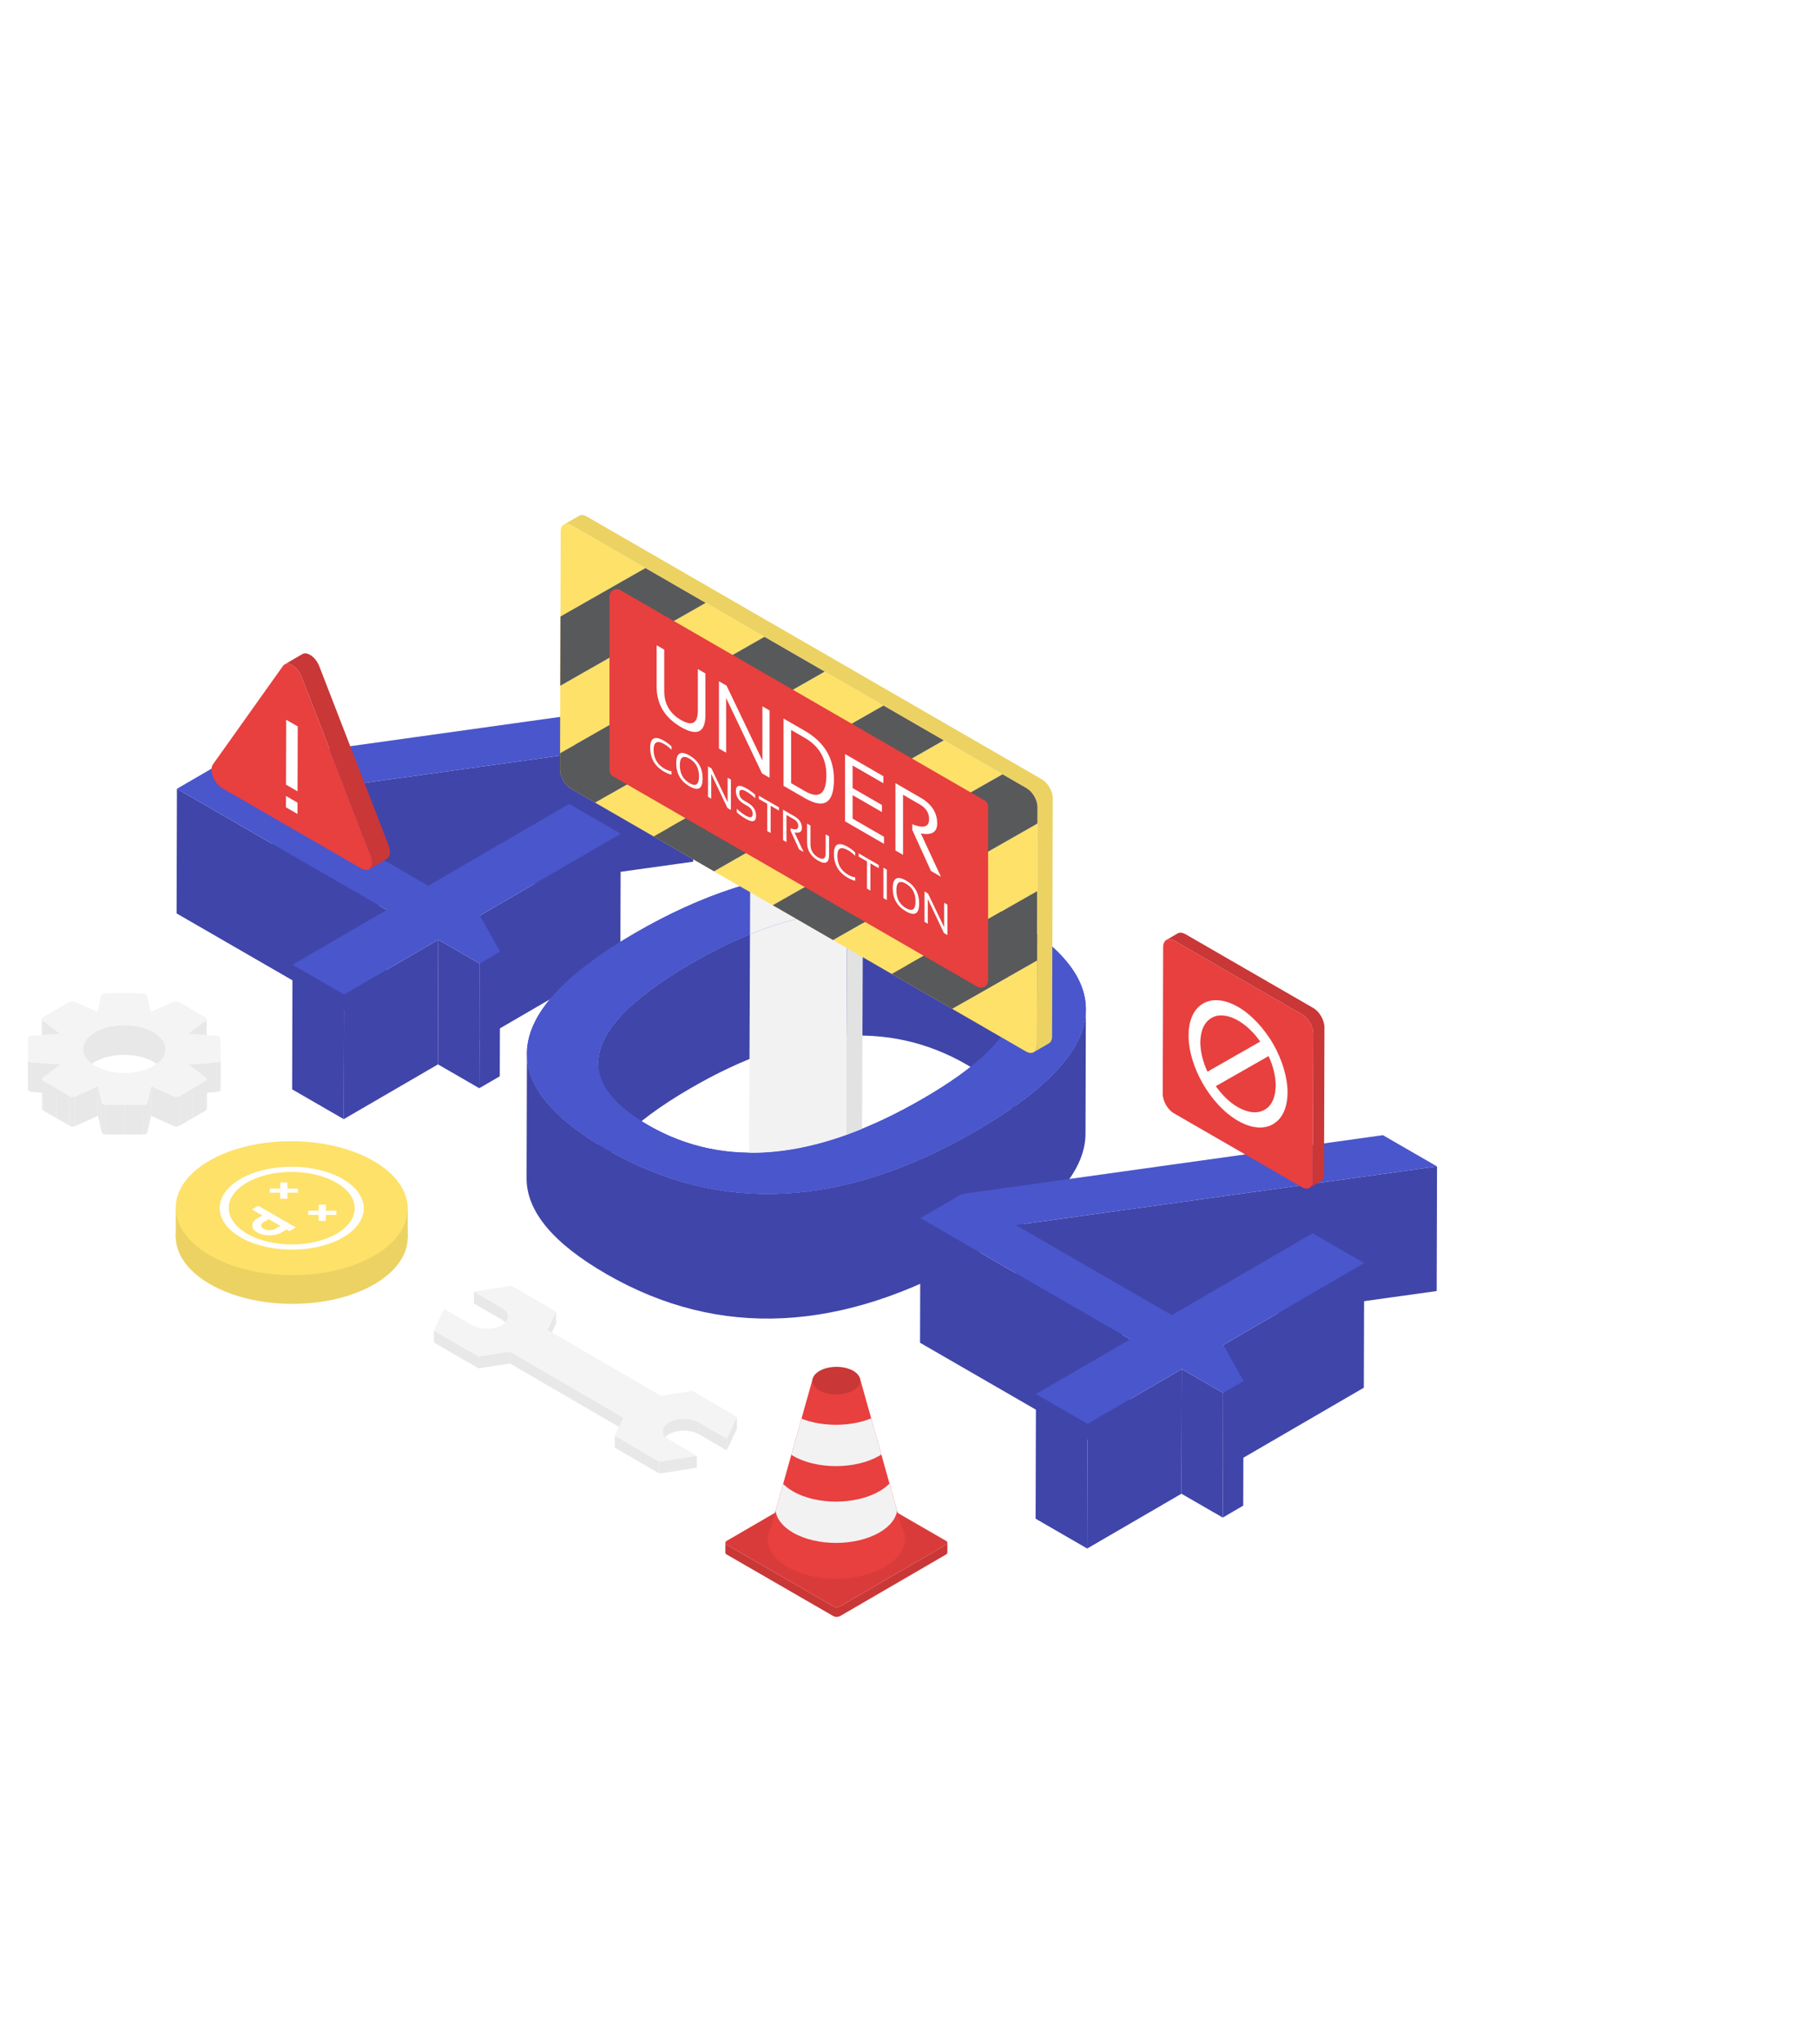 <svg width="911" height="1024" viewBox="0 0 911 1024" fill="none" xmlns="http://www.w3.org/2000/svg">
<g filter="url(#filter0_d)">
<path d="M809.574 584.304C855.272 611.425 855.272 677.575 809.574 704.696L-28.773 1202.26C-75.435 1229.95 -134.5 1196.32 -134.5 1142.06L-134.5 146.938C-134.5 92.677 -75.435 59.048 -28.773 86.742L809.574 584.304Z" fill="white"/>
</g>
<path d="M347.547 369.238L347.369 431.677L136.299 461.056L136.477 398.617L347.547 369.238Z" fill="#4045A9"/>
<path d="M193.794 455.842L193.617 518.281L88.486 457.583L88.664 395.145L193.794 455.842Z" fill="#4045A9"/>
<path d="M311.042 417.661L310.865 480.099L240.306 521.103L240.483 458.665L311.042 417.661Z" fill="#4045A9"/>
<path d="M240.337 482.714L240.16 545.152L219.475 533.21L219.652 470.772L240.337 482.714Z" fill="#4045A9"/>
<path d="M250.613 476.743L250.437 539.181L240.16 545.152L240.337 482.714L250.613 476.743Z" fill="#4045A9"/>
<path d="M172.425 498.216L172.249 560.655L146.391 545.725L146.569 483.287L172.425 498.216Z" fill="#4045A9"/>
<path d="M219.652 470.772L219.475 533.21L172.249 560.655L172.425 498.216L219.652 470.772Z" fill="#4045A9"/>
<path d="M347.547 369.238L136.477 398.618L214.625 443.737L285.184 402.733L311.042 417.661L240.483 458.665L250.613 476.743L240.337 482.714L219.652 470.772L172.425 498.216L146.569 483.287L193.794 455.842L88.663 395.145L109.494 383.039L320.43 353.582L347.547 369.238Z" fill="#4A56CC"/>
<path d="M508.761 501.168L508.584 563.606C508.614 552.74 500.536 542.636 484.354 533.292C444.938 510.536 398.787 514.51 345.913 545.237C315.069 563.161 299.627 579.699 299.585 594.847L299.761 532.41C299.805 517.262 315.246 500.724 346.091 482.799C398.963 452.071 445.114 448.097 484.532 470.855C500.714 480.197 508.791 490.303 508.761 501.168Z" fill="#4045A9"/>
<path d="M544.123 505.593L543.947 568.032C543.893 587.355 525.604 607.63 489.084 628.853C422.145 667.753 360.378 670.874 303.809 638.213C277.127 622.81 263.811 606.798 263.858 590.182L264.035 527.744C263.988 544.361 277.304 560.371 303.986 575.775C360.555 608.436 422.321 605.316 489.26 566.416C525.783 545.192 544.069 524.917 544.123 505.593Z" fill="#4045A9"/>
<path d="M324.817 563.671C363.207 585.834 409.221 581.345 462.824 550.194C515.696 519.468 522.921 493.02 484.532 470.855C445.114 448.097 398.963 452.071 346.091 482.799C292.488 513.949 285.401 540.913 324.817 563.671ZM505.375 458.742C561.944 491.401 556.577 527.295 489.26 566.416C422.321 605.316 360.555 608.436 303.986 575.775C246.39 542.524 251.073 506.445 318.013 467.545C385.328 428.425 447.777 425.489 505.375 458.742Z" fill="#4A56CC"/>
<path d="M474.049 773.856L420.991 804.691C420.054 805.234 418.527 805.24 417.585 804.697L364.179 773.862C363.708 773.593 363.475 773.234 363.476 772.876L363.463 777.773C363.461 778.132 363.694 778.489 364.166 778.762L417.572 809.596C418.512 810.138 420.042 810.134 420.975 809.59L474.034 778.756C474.499 778.486 474.731 778.133 474.731 777.779L474.746 772.882C474.744 773.235 474.513 773.588 474.049 773.856Z" fill="#C93737"/>
<path d="M474.038 771.896C474.976 772.438 474.982 773.318 474.049 773.861L420.99 804.696C420.054 805.238 418.527 805.243 417.585 804.702L364.179 773.867C363.24 773.324 363.244 772.438 364.178 771.896L417.238 741.061C418.171 740.52 419.691 740.52 420.63 741.061L474.038 771.896Z" fill="#D93B3B"/>
<path d="M453.536 771.008L453.53 770.988C453.554 768.816 452.932 766.652 451.73 764.573L430.907 690.436L407.305 690.467L386.351 764.996C385.265 766.943 384.69 768.963 384.668 770.985L384.662 771.008H384.665C384.618 776.112 387.948 781.212 394.67 785.094C408.077 792.834 429.882 792.795 443.373 785.006C450.085 781.132 453.466 776.07 453.528 771.008H453.536Z" fill="#E83F3F"/>
<path d="M410.598 696.561C405.935 693.869 405.958 689.487 410.651 686.778C415.347 684.068 422.933 684.054 427.598 686.746C432.263 689.44 432.238 693.82 427.545 696.531C422.851 699.24 415.263 699.255 410.598 696.561Z" fill="#C93737"/>
<path d="M449.559 756.848L445.726 743.198C444.385 744.573 442.702 745.868 440.671 747.039C428.682 753.962 409.305 753.996 397.39 747.118C395.404 745.971 393.754 744.704 392.435 743.359L388.619 756.928C389.219 760.902 392.137 764.772 397.39 767.807C409.305 774.685 428.682 774.65 440.671 767.729C445.945 764.684 448.904 760.813 449.559 756.848Z" fill="#F2F2F2"/>
<path d="M436.556 710.547C426.078 714.801 412.089 714.847 401.625 710.669L396.531 728.788C396.82 728.969 397.084 729.16 397.39 729.338C409.305 736.217 428.683 736.181 440.671 729.26C441.014 729.061 441.314 728.847 441.638 728.643L436.556 710.547Z" fill="#F2F2F2"/>
<path d="M324.817 563.671C363.207 585.834 409.221 581.345 462.824 550.194C515.696 519.468 522.921 493.02 484.532 470.855C445.114 448.097 398.963 452.071 346.091 482.799C292.488 513.949 285.401 540.913 324.817 563.671ZM505.375 458.742C561.944 491.401 556.577 527.295 489.26 566.416C422.321 605.316 360.555 608.436 303.986 575.775C246.39 542.524 251.073 506.445 318.013 467.545C385.328 428.425 447.777 425.489 505.375 458.742Z" fill="#4A56CC"/>
<path d="M424.44 456.491L423.992 568.575C426.633 567.633 429.299 566.598 431.981 565.504L432.417 456.353C429.779 456.309 427.122 456.351 424.44 456.491Z" fill="#E2E2E2"/>
<path d="M432.417 456.353L432.498 436.12C429.849 435.958 427.189 435.886 424.522 435.86L424.44 456.491C427.122 456.351 429.779 456.309 432.417 456.353Z" fill="#E2E2E2"/>
<path d="M375.382 577.486C390.689 577.658 406.893 574.689 423.992 568.575L424.44 456.491C408.998 457.298 392.79 461.16 375.818 468.062L375.382 577.486Z" fill="#F2F2F2"/>
<path d="M424.44 456.491L424.522 435.86C408.641 435.698 392.44 437.913 375.92 442.505L375.818 468.062C392.79 461.16 408.999 457.298 424.44 456.491Z" fill="#F2F2F2"/>
<path d="M280.621 385.639L288.232 381.215C288.223 384.689 290.667 388.926 293.682 390.665L286.07 395.089C283.055 393.348 280.612 389.113 280.621 385.639Z" fill="#FDE169"/>
<path d="M280.645 377.387L288.257 372.962L288.232 381.215L280.621 385.639L280.645 377.387Z" fill="#FDE169"/>
<path d="M280.839 308.847L288.451 304.423L288.352 339.129L280.74 343.553L280.839 308.847Z" fill="#FDE169"/>
<path d="M327.582 419.056L335.194 414.632L365.397 432.069L357.786 436.493L327.582 419.056Z" fill="#FDE169"/>
<path d="M387.23 453.492L394.843 449.07L425.045 466.507L417.433 470.931L387.23 453.492Z" fill="#FDE169"/>
<path d="M446.877 487.93L454.489 483.506L484.692 500.945L477.081 505.369L446.877 487.93Z" fill="#FDE169"/>
<path d="M502.407 387.857L387.23 453.492L417.433 470.931L519.911 412.532L519.815 446.365L446.877 487.93L477.081 505.369L519.717 481.072L519.597 523.611C519.586 527.086 517.126 528.488 514.102 526.742L286.07 395.089C283.055 393.348 280.612 389.113 280.621 385.639L280.958 266.297C280.969 262.832 283.43 261.431 286.445 263.17L323.475 284.55L280.839 308.847L280.74 343.553L353.677 301.988L383.121 318.987L280.645 377.387L280.621 385.639C280.612 389.113 283.055 393.348 286.07 395.089L298.138 402.057L413.315 336.42L442.761 353.419L327.582 419.056L357.786 436.493L472.962 370.858L502.407 387.857Z" fill="#FDE169"/>
<path d="M286.07 395.089L293.682 390.665L305.75 397.633L298.138 402.057L286.07 395.089Z" fill="#FDE169"/>
<path d="M353.677 301.988L280.74 343.553L280.839 308.847L323.475 284.55L353.677 301.988Z" fill="#58595B"/>
<path d="M413.315 336.42L298.138 402.057L286.07 395.089C283.055 393.348 280.612 389.113 280.621 385.639L280.645 377.387L383.121 318.987L413.315 336.42Z" fill="#58595B"/>
<path d="M472.962 370.858L357.786 436.493L327.582 419.056L442.761 353.419L472.962 370.858Z" fill="#58595B"/>
<path d="M519.815 446.365L519.717 481.072L477.081 505.369L446.877 487.93L519.815 446.365Z" fill="#58595B"/>
<path d="M514.474 394.825C517.498 396.569 519.944 400.805 519.933 404.269L519.91 412.532L417.433 470.931L387.23 453.492L502.407 387.857L514.474 394.825Z" fill="#58595B"/>
<path d="M522.079 390.401L510.011 383.433L480.567 366.434L450.364 348.997L420.919 331.996L390.727 314.563L361.281 297.564L331.078 280.127L294.049 258.748C292.531 257.872 291.155 257.792 290.16 258.37L282.548 262.793C283.543 262.216 284.919 262.294 286.436 263.17L323.466 284.55L353.669 301.988L383.113 318.987L413.307 336.42L442.752 353.419L472.955 370.858L502.399 387.857L514.467 394.825C517.491 396.569 519.936 400.805 519.926 404.269L519.903 412.532L519.808 446.365L519.709 481.072L519.588 523.611C519.583 525.336 518.973 526.551 517.989 527.123L525.601 522.7C526.586 522.129 527.195 520.914 527.2 519.187L527.321 476.648L527.419 441.943L527.515 408.109L527.539 399.846C527.55 396.381 525.103 392.146 522.079 390.401Z" fill="#ECD262"/>
<path d="M489.653 494.268L307.239 388.953C306.107 388.298 305.409 387.089 305.409 385.78V298.819C305.409 296.001 308.46 294.238 310.901 295.649L493.315 400.964C494.448 401.617 495.147 402.826 495.147 404.135V491.097C495.147 493.915 492.094 495.677 489.653 494.268Z" fill="#E83F3F"/>
<path d="M329.04 343.946V323.246L332.841 325.442V346.139C332.841 352.615 335.649 357.474 341.263 360.716C346.878 363.958 349.687 362.342 349.687 355.866V335.169L353.487 337.361V358.06C353.487 366.893 349.413 368.957 341.263 364.252C333.115 359.546 329.04 352.778 329.04 343.946Z" fill="white"/>
<path d="M360.267 374.988V341.276L364.069 343.471L382.044 381.006V353.85L385.639 355.925V389.636L381.839 387.442L363.863 349.67V377.064L360.267 374.988Z" fill="white"/>
<path d="M403.308 396.301C410.499 400.452 414.094 397.781 414.094 388.289C414.094 380.023 410.499 373.813 403.308 369.663L396.426 365.689V392.327L403.308 396.301ZM392.625 393.669V359.957L403.308 366.125C413.033 371.74 417.895 379.859 417.895 390.483C417.895 402.334 413.033 405.452 403.308 399.837L392.625 393.669Z" fill="white"/>
<path d="M442.649 388.839V392.375L427.24 383.48V394.797L441.93 403.276V406.813L427.24 398.333V410.12L442.959 419.194V422.73L423.442 411.461V377.75L442.649 388.839Z" fill="white"/>
<path d="M448.71 426.05V392.339L461.243 399.575C466.831 402.801 469.625 407.11 469.625 412.5C469.625 416.885 466.891 418.553 461.428 417.503L471.514 439.216L466.502 436.322L457.154 415.767V412.915C462.77 415.135 465.578 414.281 465.578 410.352C465.578 407.24 464.016 404.782 460.893 402.979L452.51 398.14V428.245L448.71 426.05Z" fill="white"/>
<path d="M336.486 388.073C335.343 387.836 334.103 387.335 332.773 386.567C328.129 383.886 325.81 379.9 325.81 374.608C325.81 369.601 328.129 368.437 332.773 371.117C334.103 371.885 335.343 372.813 336.486 373.9V375.606C335.343 374.447 334.165 373.52 332.958 372.823C329.337 370.732 327.528 371.658 327.528 375.6C327.528 379.826 329.337 382.985 332.958 385.076C334.165 385.773 335.343 386.203 336.486 386.368V388.073Z" fill="white"/>
<path d="M345.521 392.328C348.691 394.159 350.275 393.018 350.275 388.904C350.275 384.848 348.691 381.906 345.521 380.076C342.285 378.206 340.665 379.3 340.665 383.356C340.665 387.469 342.285 390.46 345.521 392.328ZM338.855 382.374C338.855 377.211 341.077 375.911 345.521 378.477C349.898 381.005 352.086 384.85 352.086 390.013C352.086 395.149 349.898 396.454 345.521 393.927C341.077 391.36 338.855 387.51 338.855 382.374Z" fill="white"/>
<path d="M354.78 399.164V383.929L356.498 384.921L364.622 401.885V389.612L366.247 390.55V405.785L364.529 404.794L356.404 387.722V400.104L354.78 399.164Z" fill="white"/>
<path d="M369.218 406.969V405.157C370.611 406.529 372.115 407.682 373.73 408.616C376.015 409.934 377.158 409.634 377.158 407.717C377.158 406.082 376.315 404.779 374.632 403.808L372.923 402.82C370.143 401.216 368.753 399.028 368.753 396.259C368.753 393.347 370.534 392.918 374.092 394.972C375.641 395.868 377.079 396.91 378.41 398.105V399.916C377.079 398.58 375.641 397.465 374.092 396.571C371.679 395.178 370.471 395.404 370.471 397.251C370.471 398.884 371.288 400.174 372.923 401.116L374.632 402.102C377.461 403.735 378.876 405.938 378.876 408.708C378.876 411.691 377.161 412.193 373.73 410.212C372.115 409.281 370.611 408.199 369.218 406.969Z" fill="white"/>
<path d="M390.342 404.461V406.06L386.163 403.648V417.285L384.445 416.294V402.655L380.268 400.243V398.645L390.342 404.461Z" fill="white"/>
<path d="M392.386 420.877V405.64L398.049 408.911C400.575 410.369 401.837 412.317 401.837 414.752C401.837 416.735 400.602 417.488 398.132 417.014L402.691 426.827L400.425 425.519L396.201 416.23V414.94C398.74 415.944 400.008 415.558 400.008 413.782C400.008 412.376 399.302 411.265 397.89 410.45L394.102 408.263V421.868L392.386 420.877Z" fill="white"/>
<path d="M404.409 421.938V412.582L406.127 413.575V422.93C406.127 425.856 407.396 428.053 409.935 429.518C412.471 430.983 413.741 430.251 413.741 427.325V417.97L415.459 418.962V428.318C415.459 432.31 413.617 433.242 409.935 431.116C406.25 428.989 404.409 425.93 404.409 421.938Z" fill="white"/>
<path d="M428.551 441.225C427.407 440.99 426.168 440.488 424.837 439.719C420.194 437.039 417.872 433.054 417.872 427.762C417.872 422.754 420.194 421.589 424.837 424.271C426.168 425.039 427.407 425.966 428.551 427.054V428.759C427.407 427.6 426.231 426.672 425.024 425.975C421.401 423.885 419.592 424.81 419.592 428.753C419.592 432.98 421.401 436.139 425.024 438.229C426.231 438.926 427.407 439.357 428.551 439.52V441.225Z" fill="white"/>
<path d="M440.344 433.33V434.928L436.164 432.514V446.153L434.447 445.162V431.524L430.27 429.11V427.513L440.344 433.33Z" fill="white"/>
<path d="M444.383 435.661V450.899L442.664 449.906V434.669L444.383 435.661Z" fill="white"/>
<path d="M454.021 454.971C457.19 456.8 458.775 455.659 458.775 451.547C458.775 447.49 457.19 444.547 454.021 442.717C450.785 440.849 449.164 441.941 449.164 445.997C449.164 450.111 450.785 453.102 454.021 454.971ZM447.354 445.017C447.354 439.852 449.577 438.554 454.021 441.119C458.398 443.646 460.584 447.491 460.584 452.656C460.584 457.791 458.398 459.097 454.021 456.57C449.577 454.003 447.354 450.152 447.354 445.017Z" fill="white"/>
<path d="M463.28 461.807V446.57L464.995 447.562L473.122 464.527V452.253L474.746 453.192V468.428L473.028 467.436L464.904 450.365V462.745L463.28 461.807Z" fill="white"/>
<path d="M237.503 647.015L237.519 653.011L251.536 661.156L251.519 655.16L237.503 647.015Z" fill="#E8E8E8"/>
<path d="M254.605 665.452L254.588 659.454C254.584 657.898 253.561 656.348 251.519 655.16L251.535 661.156C253.578 662.344 254.6 663.896 254.605 665.452Z" fill="#E8E8E8"/>
<path d="M274.331 666.2L274.348 672.197L278.625 663.059L278.609 657.063L274.331 666.2Z" fill="#E8E8E8"/>
<path d="M239.724 679.512L239.742 685.508L255.532 683.062L255.516 677.065L239.724 679.512Z" fill="#E8E8E8"/>
<path d="M217.419 666.549L217.435 672.545L239.742 685.508L239.724 679.512L217.419 666.549Z" fill="#E8E8E8"/>
<path d="M255.516 677.065L255.532 683.062L312.363 716.087L312.347 710.091L255.516 677.065Z" fill="#E8E8E8"/>
<path d="M332.09 716.836L332.106 722.833C332.102 721.258 333.143 719.68 335.226 718.478C339.37 716.084 346.053 716.084 350.165 718.474L350.148 712.477C346.036 710.088 339.353 710.088 335.208 712.482C333.124 713.683 332.085 715.262 332.09 716.836Z" fill="#E8E8E8"/>
<path d="M364.166 720.624L364.182 726.62L369.276 715.739L369.259 709.742L364.166 720.624Z" fill="#E8E8E8"/>
<path d="M350.148 712.477L350.165 718.474L364.182 726.62L364.166 720.624L350.148 712.477Z" fill="#E8E8E8"/>
<path d="M308.069 719.23L308.086 725.226L330.391 738.188L330.375 732.191L308.069 719.23Z" fill="#E8E8E8"/>
<path d="M330.375 732.191L330.391 738.188L349.192 735.275L349.175 729.278L330.375 732.191Z" fill="#E8E8E8"/>
<path d="M222.514 655.669L217.419 666.549L239.724 679.512L255.516 677.065L312.347 710.091L308.069 719.23L330.375 732.191L349.175 729.278L335.159 721.131C331.047 718.742 331.068 714.871 335.208 712.482C339.353 710.088 346.036 710.088 350.148 712.477L364.166 720.624L369.259 709.742L346.953 696.779L331.162 699.228L274.331 666.2L278.609 657.063L256.303 644.1L237.503 647.015L251.519 655.16C255.631 657.551 255.61 661.422 251.464 663.814C247.325 666.203 240.642 666.203 236.53 663.814L222.514 655.669Z" fill="#F4F4F4"/>
<path d="M14.068 525.538L14.026 540.389L14 534.997L14.041 520.144L14.068 525.538Z" fill="#E2E2E2"/>
<path d="M14.098 530.927L14.056 545.779L14.026 540.389L14.068 525.538L14.098 530.927Z" fill="#E2E2E2"/>
<path d="M103.558 510.495L103.517 525.345C103.516 525.615 103.369 525.885 103.069 526.111L103.111 511.258C103.411 511.032 103.558 510.763 103.558 510.495Z" fill="#E8E8E8"/>
<path d="M110.581 530.927L110.538 545.778C110.541 546.414 109.731 546.955 108.64 547.035L108.682 532.183C109.772 532.103 110.584 531.563 110.581 530.927Z" fill="#E8E8E8"/>
<path d="M103.729 540.595L103.687 555.446C103.686 555.768 103.472 556.09 103.054 556.332L103.096 541.481C103.514 541.237 103.729 540.916 103.729 540.595Z" fill="#E8E8E8"/>
<path d="M20.85 525.329L20.892 510.478C20.892 510.751 21.044 511.026 21.354 511.26L21.312 526.111C21.003 525.879 20.85 525.603 20.85 525.329Z" fill="#E8E8E8"/>
<path d="M103.111 511.258L103.069 526.111L94.344 532.68L94.386 517.829L103.111 511.258Z" fill="#E8E8E8"/>
<path d="M30.145 517.829L30.102 532.682L21.312 526.111L21.354 511.26L30.145 517.829Z" fill="#E8E8E8"/>
<path d="M82.985 525.597L82.943 540.448C82.952 537.363 80.915 534.272 76.84 531.919C68.74 527.244 55.645 527.244 47.599 531.919C43.602 534.242 41.602 537.281 41.593 540.327L41.635 525.476C41.644 522.43 43.644 519.391 47.641 517.069C55.688 512.391 68.782 512.391 76.882 517.069C80.958 519.422 82.994 522.511 82.985 525.597Z" fill="#E8E8E8"/>
<path d="M16.011 532.183L15.968 547.035C15.476 546.998 15.036 546.866 14.703 546.673C14.305 546.445 14.058 546.126 14.056 545.779L14.098 530.927C14.1 531.276 14.345 531.592 14.745 531.822C15.077 532.015 15.517 532.145 16.011 532.183Z" fill="#E8E8E8"/>
<path d="M108.682 532.183L108.64 547.035L94.434 548.095L94.477 533.242L108.682 532.183Z" fill="#E8E8E8"/>
<path d="M30.236 533.242L30.193 548.095L15.968 547.035L16.011 532.183L30.236 533.242Z" fill="#E8E8E8"/>
<path d="M21.019 555.434L21.062 540.583C21.06 540.912 21.278 541.236 21.706 541.483L21.663 556.335C21.236 556.088 21.019 555.761 21.019 555.434Z" fill="#E8E8E8"/>
<path d="M103.096 541.481L103.054 556.332L96.489 560.147L96.531 545.296L103.096 541.481Z" fill="#E8E8E8"/>
<path d="M28.308 545.296L28.267 560.147L21.663 556.335L21.706 541.483L28.308 545.296Z" fill="#E8E8E8"/>
<path d="M96.531 545.296L96.489 560.147L89.929 563.959L89.971 549.108L96.531 545.296Z" fill="#E8E8E8"/>
<path d="M87.092 549.213L87.05 564.065L75.678 558.994L75.72 544.142L87.092 549.213Z" fill="#E8E8E8"/>
<path d="M34.913 549.108L34.87 563.959L28.267 560.147L28.308 545.296L34.913 549.108Z" fill="#E8E8E8"/>
<path d="M49.111 544.14L49.068 558.991L37.754 564.068L37.796 549.216L49.111 544.14Z" fill="#E8E8E8"/>
<path d="M89.971 549.108L89.928 563.959C89.154 564.409 87.926 564.454 87.05 564.065L87.092 549.213C87.968 549.604 89.197 549.558 89.971 549.108Z" fill="#E8E8E8"/>
<path d="M37.796 549.216L37.754 564.068C36.887 564.454 35.651 564.409 34.87 563.959L34.913 549.108C35.692 549.56 36.929 549.604 37.796 549.216Z" fill="#E8E8E8"/>
<path d="M75.72 544.142L75.678 558.994L73.893 567.229L73.935 552.376L75.72 544.142Z" fill="#E8E8E8"/>
<path d="M50.985 552.376L50.944 567.229L49.068 558.991L49.111 544.14L50.985 552.376Z" fill="#E8E8E8"/>
<path d="M73.935 552.376L73.893 567.229C73.757 567.86 72.832 568.329 71.734 568.33L71.776 553.478C72.873 553.478 73.799 553.008 73.935 552.376Z" fill="#E8E8E8"/>
<path d="M71.776 553.478L71.734 568.33L62.424 568.332L62.466 553.479L71.776 553.478Z" fill="#E8E8E8"/>
<path d="M62.466 553.479L62.424 568.332H53.118L53.159 553.479H62.466Z" fill="#E8E8E8"/>
<path d="M53.159 553.479L53.118 568.332C52.52 568.332 51.97 568.191 51.571 567.96C51.238 567.768 51.009 567.513 50.944 567.229L50.985 552.376C51.051 552.661 51.28 552.916 51.614 553.108C52.012 553.34 52.56 553.479 53.159 553.479Z" fill="#E8E8E8"/>
<path d="M47.74 534.004C55.839 538.68 68.93 538.683 76.978 534.006C85.025 529.329 84.982 521.744 76.882 517.069C68.783 512.391 55.688 512.391 47.641 517.069C39.593 521.746 39.64 529.327 47.74 534.004ZM103.268 539.813C103.943 540.319 103.869 541.031 103.096 541.481L96.531 545.296L89.971 549.108C89.197 549.558 87.968 549.604 87.093 549.213L75.72 544.142L73.936 552.376C73.799 553.008 72.873 553.478 71.776 553.478L62.466 553.479H53.159C52.561 553.479 52.012 553.34 51.614 553.108C51.28 552.916 51.052 552.661 50.985 552.376L49.111 544.14L37.796 549.216C36.929 549.604 35.692 549.56 34.913 549.108L28.309 545.296L21.706 541.483C20.927 541.034 20.845 540.318 21.515 539.816L30.236 533.242L16.011 532.183C15.517 532.145 15.077 532.015 14.746 531.822C14.346 531.592 14.1 531.275 14.099 530.927L14.068 525.538L14.041 520.144C14.038 519.509 14.847 518.971 15.936 518.891L30.145 517.829L21.354 511.26C20.679 510.754 20.753 510.042 21.527 509.592L28.087 505.78L34.651 501.963C35.425 501.515 36.654 501.469 37.529 501.859L48.902 506.93L50.684 498.698C50.82 498.066 51.747 497.594 52.846 497.594H62.151L71.463 497.592C72.06 497.592 72.608 497.733 73.005 497.962C73.34 498.154 73.567 498.41 73.632 498.698L75.511 506.931L86.83 501.859C87.694 501.469 88.927 501.516 89.706 501.966L96.309 505.778L102.913 509.592C103.692 510.042 103.777 510.755 103.112 511.258L94.386 517.829L108.607 518.89C109.104 518.928 109.546 519.059 109.879 519.252C110.278 519.481 110.522 519.797 110.525 520.144L110.551 525.538L110.581 530.927C110.584 531.563 109.772 532.103 108.683 532.183L94.477 533.242L103.268 539.813Z" fill="#F4F4F4"/>
<path d="M185.773 428.527L151.111 339.009C150.079 336.35 148.272 334.276 146.458 333.229C144.646 332.182 142.832 332.167 141.789 333.628L106.733 382.892C104.646 385.812 107.223 392.465 111.363 394.855L181.091 435.113C185.232 437.504 187.837 433.843 185.773 428.527Z" fill="#E83F3F"/>
<path d="M194.683 423.35L160.021 333.831C158.989 331.173 157.18 329.098 155.368 328.052C153.982 327.251 152.593 327.054 151.55 327.66L142.64 332.837C143.684 332.231 145.072 332.428 146.458 333.229C148.272 334.276 150.079 336.35 151.111 339.009L185.773 428.527C187.071 431.871 186.521 434.56 184.905 435.499L193.815 430.322C195.432 429.383 195.982 426.694 194.683 423.35Z" fill="#C93737"/>
<path d="M143.295 404.437L143.311 398.76L149.087 402.095L149.07 407.772L143.295 404.437Z" fill="white"/>
<path d="M143.419 360.571L149.194 363.904L149.102 396.416L143.326 393.083L143.419 360.571Z" fill="white"/>
<path d="M720.095 584.329L719.917 646.768L508.849 676.147L509.025 613.708L720.095 584.329Z" fill="#4045A9"/>
<path d="M566.342 670.933L566.165 733.372L461.034 672.673L461.211 610.236L566.342 670.933Z" fill="#4045A9"/>
<path d="M683.59 632.753L683.414 695.191L612.854 736.194L613.031 673.756L683.59 632.753Z" fill="#4045A9"/>
<path d="M612.887 697.805L612.71 760.243L592.023 748.3L592.2 685.861L612.887 697.805Z" fill="#4045A9"/>
<path d="M623.162 691.834L622.985 754.272L612.71 760.243L612.887 697.805L623.162 691.834Z" fill="#4045A9"/>
<path d="M544.975 713.307L544.797 775.746L518.939 760.816L519.117 698.378L544.975 713.307Z" fill="#4045A9"/>
<path d="M592.2 685.861L592.023 748.3L544.797 775.746L544.975 713.307L592.2 685.861Z" fill="#4045A9"/>
<path d="M720.095 584.329L509.025 613.708L587.173 658.828L657.732 617.823L683.59 632.753L613.031 673.756L623.162 691.834L612.887 697.805L592.2 685.861L544.975 713.307L519.117 698.378L566.342 670.933L461.211 610.236L482.042 598.13L692.978 568.674L720.095 584.329Z" fill="#4A56CC"/>
<path d="M187.425 643.437C164.794 656.504 127.986 656.437 105.214 643.291C82.441 630.141 82.326 608.892 104.957 595.826C127.588 582.76 164.394 582.826 187.167 595.974C209.94 609.122 210.055 630.371 187.425 643.437Z" fill="#ECD262"/>
<path d="M204.322 619.893H88.059V606.068H204.322V619.893Z" fill="#ECD262"/>
<path d="M187.425 629.062C164.794 642.128 127.986 642.062 105.214 628.914C82.441 615.767 82.326 594.515 104.957 581.451C127.588 568.385 164.394 568.451 187.167 581.599C209.94 594.747 210.055 615.998 187.425 629.062Z" fill="#FDE169"/>
<path d="M144.025 592.379V600.507L140.396 600.501L140.398 597.48L140.401 595.394L140.402 592.374L144.025 592.379Z" fill="white"/>
<path d="M148.232 614.913L145.029 616.751L143.657 615.958L145.258 615.039L142.055 613.192L140.454 614.108L134.681 610.777L136.281 609.857L133.08 608.009L131.478 608.927L126.212 605.888L129.416 604.05L148.232 614.913Z" fill="white"/>
<path d="M149.273 595.409L149.275 597.497L144.025 597.486L144.023 595.4L149.273 595.409Z" fill="white"/>
<path d="M154.43 606.515L159.679 606.525V608.613L154.43 608.603V606.515Z" fill="white"/>
<path d="M163.306 603.512L163.307 606.533L163.306 608.621V611.64L159.68 611.634L159.679 608.613V606.525V603.504L163.306 603.512Z" fill="white"/>
<path d="M135.152 595.386L140.401 595.394L140.399 597.48L135.148 597.471L135.152 595.386Z" fill="white"/>
<path d="M123.854 618.064C136.168 625.175 156.202 625.211 168.515 618.149C180.828 611.087 180.828 599.558 168.515 592.449C156.202 585.34 136.169 585.302 123.856 592.364C111.543 599.429 111.543 610.957 123.854 618.064ZM171.724 590.608C185.803 598.738 185.803 611.925 171.722 620.002C157.642 628.078 134.733 628.031 120.653 619.902C106.573 611.774 106.573 598.592 120.653 590.517C134.734 582.44 157.644 582.479 171.724 590.608Z" fill="white"/>
<path d="M145.258 615.039L143.657 615.958L141.085 617.433C137.728 619.358 132.266 619.348 128.907 617.41C125.55 615.471 125.55 612.327 128.907 610.403L131.478 608.927L133.08 608.009L136.281 609.857L134.681 610.777L132.11 612.249C130.519 613.163 130.519 614.654 132.11 615.574C133.701 616.49 136.292 616.496 137.884 615.584L140.454 614.108L142.055 613.192L145.258 615.039Z" fill="white"/>
<path d="M168.557 606.542V608.63L163.306 608.621L163.307 606.533L168.557 606.542Z" fill="white"/>
<path d="M625.874 558.227C627.585 559.215 629.254 559.979 630.869 560.53C629.007 561.614 627.145 562.694 625.283 563.776C623.668 563.226 621.997 562.461 620.288 561.474C621.964 560.5 624.199 559.202 625.874 558.227Z" fill="#E83F3F"/>
<path d="M601.142 515.39C601.096 531.11 612.193 550.329 625.874 558.227L620.288 561.474C606.607 553.575 595.512 534.357 595.556 518.635C595.579 510.826 598.347 505.325 602.802 502.734L608.389 499.489C603.933 502.078 601.163 507.58 601.142 515.39Z" fill="#E83F3F"/>
<path d="M609.27 544.128L614.856 540.881C617.953 545.261 621.77 549.008 625.894 551.39L620.308 554.635C616.185 552.255 612.369 548.507 609.27 544.128Z" fill="white"/>
<path d="M601.515 522.076L607.099 518.829C607.087 523.576 608.41 528.729 610.657 533.609L605.072 536.856C602.824 531.976 601.501 526.823 601.515 522.076Z" fill="white"/>
<path d="M639.301 552.691L633.716 555.937C630.285 557.93 625.538 557.655 620.308 554.635L625.894 551.39C631.125 554.409 635.872 554.684 639.301 552.691Z" fill="white"/>
<path d="M607.021 509.992L612.605 506.746C609.22 508.714 607.116 512.894 607.099 518.829L601.515 522.076C601.531 516.14 603.633 511.96 607.021 509.992Z" fill="white"/>
<path d="M630.869 560.53C635.754 562.198 640.127 561.915 643.52 559.943L637.936 563.189C634.542 565.16 630.169 565.445 625.283 563.776C627.145 562.694 629.007 561.614 630.869 560.53Z" fill="#E83F3F"/>
<path d="M607.021 509.992L612.605 506.746C616.037 504.752 620.785 505.028 626.017 508.051L620.431 511.296C615.197 508.275 610.449 507.998 607.021 509.992Z" fill="#E83F3F"/>
<path d="M602.802 502.736L608.389 499.489C612.902 496.866 619.152 497.229 626.035 501.204L620.45 504.449C613.566 500.475 607.317 500.112 602.802 502.736Z" fill="white"/>
<path d="M644.81 540.601C644.793 546.539 642.69 550.722 639.301 552.691L633.716 555.937C637.104 553.969 639.207 549.785 639.225 543.848C639.237 539.109 637.915 533.948 635.668 529.076L641.252 525.83C643.502 530.703 644.824 535.862 644.81 540.601Z" fill="#E83F3F"/>
<path d="M609.27 544.128L614.856 540.881L641.252 525.83L635.668 529.076L609.27 544.128Z" fill="#E83F3F"/>
<path d="M605.072 536.856L610.657 533.609L637.062 518.561L631.476 521.808L605.072 536.856Z" fill="white"/>
<path d="M626.017 508.051C630.139 510.431 633.957 514.17 637.062 518.561L631.476 521.808C628.37 517.417 624.555 513.676 620.431 511.296C622.106 510.322 624.341 509.023 626.017 508.051Z" fill="#E83F3F"/>
<path d="M643.52 559.943L637.936 563.189C642.393 560.599 645.161 555.097 645.183 547.289C645.226 531.568 634.131 512.348 620.45 504.449L626.035 501.204C639.718 509.102 650.813 528.321 650.769 544.042C650.746 551.85 647.979 557.352 643.52 559.943Z" fill="white"/>
<path d="M620.308 554.635C630.706 560.638 639.19 555.797 639.225 543.848C639.237 539.109 637.915 533.948 635.668 529.076L609.27 544.128C612.369 548.507 616.185 552.255 620.308 554.635ZM601.515 522.076C601.501 526.823 602.824 531.976 605.072 536.856L631.475 521.808C628.37 517.417 624.555 513.676 620.431 511.296C610.032 505.293 601.548 510.128 601.515 522.076ZM620.45 504.449C634.131 512.348 645.226 531.568 645.183 547.289C645.139 563.008 633.969 569.374 620.288 561.474C606.607 553.575 595.512 534.357 595.556 518.635C595.601 502.915 606.769 496.551 620.45 504.449Z" fill="white"/>
<path d="M609.27 544.128L635.668 529.076C637.915 533.948 639.237 539.109 639.225 543.848C639.19 555.797 630.706 560.638 620.308 554.635C616.185 552.255 612.369 548.507 609.27 544.128Z" fill="#E83F3F"/>
<path d="M620.431 511.296C624.555 513.676 628.37 517.417 631.476 521.808L605.072 536.856C602.824 531.976 601.501 526.823 601.515 522.076C601.548 510.128 610.033 505.293 620.431 511.296Z" fill="#E83F3F"/>
<path d="M620.288 561.474C633.969 569.374 645.139 563.008 645.183 547.289C645.226 531.568 634.131 512.348 620.45 504.449C606.769 496.551 595.601 502.915 595.556 518.635C595.512 534.357 606.607 553.575 620.288 561.474ZM652.49 508.207C655.596 509.999 658.105 514.344 658.096 517.914L657.887 591.452C657.876 595.018 655.35 596.459 652.244 594.665L588.249 557.717C585.143 555.925 582.634 551.579 582.644 548.01L582.853 474.472C582.862 470.904 585.388 469.465 588.493 471.257L652.49 508.207Z" fill="#E83F3F"/>
<path d="M658.076 504.96L594.08 468.011C592.515 467.11 591.1 467.025 590.077 467.619L584.493 470.866C585.514 470.272 586.93 470.355 588.493 471.257L652.49 508.207C655.596 509.999 658.105 514.344 658.096 517.914L657.887 591.45C657.882 593.224 657.256 594.471 656.247 595.058L661.832 591.811C662.841 591.226 663.468 589.978 663.471 588.205L663.68 514.667C663.691 511.099 661.182 506.754 658.076 504.96Z" fill="#C93737"/>
<defs>
<filter id="filter0_d" x="-179.5" y="31.831" width="1078.35" height="1235.34" filterUnits="userSpaceOnUse" color-interpolation-filters="sRGB">
<feFlood flood-opacity="0" result="BackgroundImageFix"/>
<feColorMatrix in="SourceAlpha" type="matrix" values="0 0 0 0 0 0 0 0 0 0 0 0 0 0 0 0 0 0 127 0" result="hardAlpha"/>
<feOffset dx="5" dy="5"/>
<feGaussianBlur stdDeviation="25"/>
<feColorMatrix type="matrix" values="0 0 0 0 0.502 0 0 0 0 0.749 0 0 0 0 1 0 0 0 0.5 0"/>
<feBlend mode="normal" in2="BackgroundImageFix" result="effect1_dropShadow"/>
<feBlend mode="normal" in="SourceGraphic" in2="effect1_dropShadow" result="shape"/>
</filter>
</defs>
</svg>
